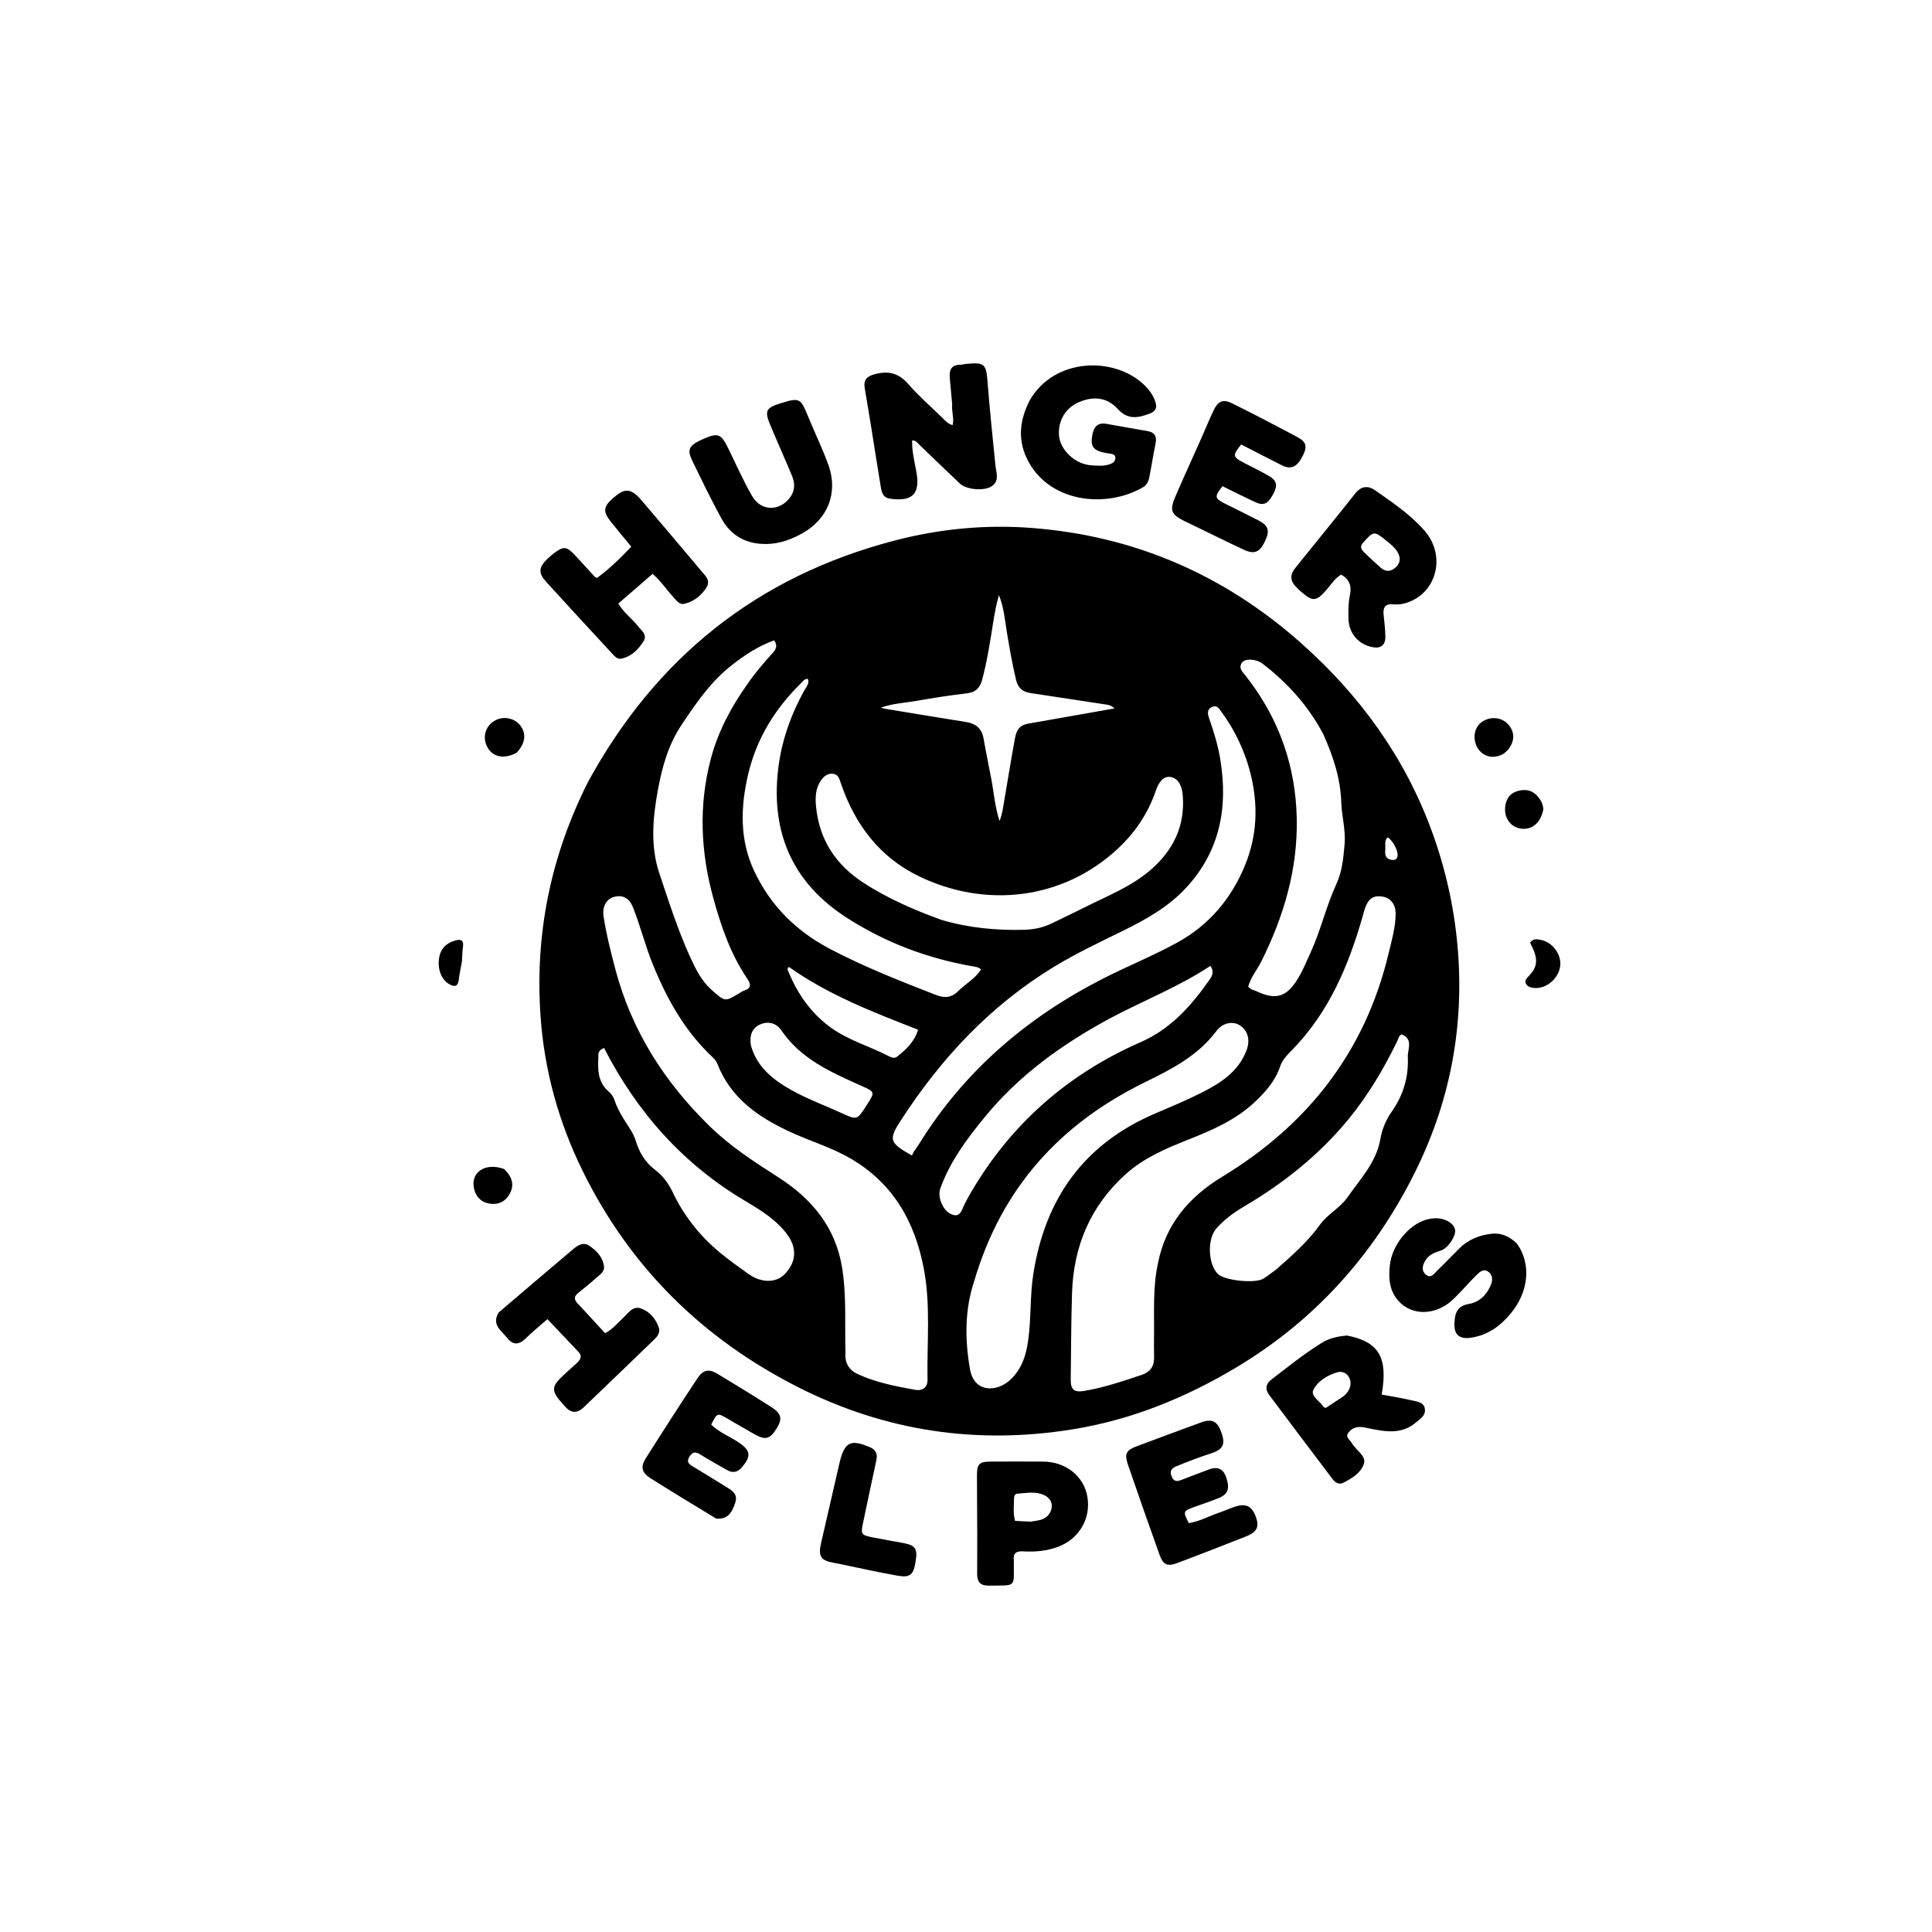 <svg version="1.1" id="Layer_1" xmlns="http://www.w3.org/2000/svg" xmlns:xlink="http://www.w3.org/1999/xlink" x="0px" y="0px"
	 width="100%" viewBox="0 0 1024 1024" enable-background="new 0 0 1024 1024" xml:space="preserve">
<path fill="#000000" opacity="1" stroke="none" 
	d="
M311.563,414.636 
	C347.592,348.545 401.34,305.522 474.029,286.534 
	C497.905,280.298 522.188,277.944 546.74,279.818 
	C601.254,283.979 648.88,304.684 689.684,340.929 
	C720.716,368.494 744.505,401.25 758.855,440.436 
	C766.028,460.023 770.601,480.191 772.486,501.057 
	C776.362,543.972 768.551,584.638 749.172,622.917 
	C727.628,665.474 696.841,699.784 655.712,724.491 
	C628.615,740.77 599.832,752.511 568.504,757.577 
	C517.787,765.78 469.361,758.607 423.468,735.459 
	C372.585,709.794 333.889,671.723 308.738,620.455 
	C296.183,594.862 288.605,567.784 286.537,539.141 
	C283.378,495.382 291.767,454.088 311.563,414.636 
M613.739,669.535 
	C617.803,648.83 630.29,634.33 647.818,623.688 
	C693.222,596.122 723.564,557.374 735.997,505.287 
	C737.654,498.345 739.701,491.443 739.715,484.224 
	C739.725,479.268 737.028,475.943 732.794,475.223 
	C728.024,474.413 725.292,476.196 723.476,481.383 
	C722.982,482.792 722.642,484.254 722.23,485.692 
	C714.779,511.727 704.473,536.247 685.232,556.108 
	C682.594,558.832 679.738,561.515 678.473,565.291 
	C675.899,572.969 670.721,578.781 664.973,584.182 
	C654.794,593.747 642.209,599.097 629.507,604.148 
	C617.705,608.842 606.069,613.804 596.516,622.449 
	C577.968,639.233 569.012,660.471 568.204,685.22 
	C567.705,700.51 567.705,715.817 567.506,731.117 
	C567.435,736.516 569.293,738.082 574.482,737.239 
	C585.041,735.523 595.107,732.042 605.206,728.69 
	C609.446,727.283 611.743,724.302 611.688,719.683 
	C611.64,715.687 611.605,711.688 611.663,707.692 
	C611.845,695.232 610.91,682.71 613.739,669.535 
M448.108,717.221 
	C447.719,722.479 450.054,726.234 454.732,728.362 
	C464.359,732.74 474.668,734.778 484.993,736.624 
	C489.011,737.343 491.684,735.359 491.607,731.203 
	C491.247,711.59 493.349,691.871 489.636,672.394 
	C484.901,647.556 473.385,627.17 450.861,614.054 
	C440.86,608.231 429.786,604.952 419.346,600.18 
	C402.252,592.366 387.351,582.267 380.191,563.773 
	C379.728,562.578 378.854,561.432 377.905,560.549 
	C363.191,546.854 353.657,529.856 346.14,511.477 
	C342.036,501.442 339.463,490.898 335.472,480.849 
	C333.454,475.766 329.723,474.079 325.129,475.473 
	C321.28,476.64 319.137,480.786 319.873,485.537 
	C321.377,495.245 323.758,504.753 326.292,514.232 
	C334.957,546.643 352.359,573.719 376.227,597.003 
	C387.18,607.687 399.854,615.853 412.626,624.047 
	C430.113,635.267 442.709,650.236 446.255,671.447 
	C448.739,686.309 447.708,701.333 448.108,717.221 
M516.406,678.815 
	C511.263,694.212 511.36,709.92 514.104,725.656 
	C516.324,738.385 528.362,737.868 535.321,731.46 
	C541.687,725.598 543.883,718.185 544.99,710.177 
	C546.586,698.636 545.865,686.93 547.662,675.366 
	C553.898,635.237 574.569,606.235 612.377,590.13 
	C620.34,586.739 628.342,583.391 636.081,579.531 
	C646.464,574.352 656.302,568.318 660.695,556.652 
	C662.822,551.004 661.332,546.075 657.05,543.395 
	C653.435,541.132 648.089,541.951 644.626,546.57 
	C634.831,559.637 620.915,566.724 606.829,573.616 
	C561.893,595.603 530.926,629.606 516.406,678.815 
M660.934,403.516 
	C657.802,394.314 653.529,385.684 647.757,377.851 
	C646.467,376.099 645.244,373.327 642.308,374.762 
	C639.315,376.225 640.193,378.845 641.054,381.3 
	C643.534,388.373 645.675,395.54 646.862,402.96 
	C650.884,428.096 646.592,451.028 628.855,470.333 
	C619.438,480.583 607.522,487.29 595.242,493.322 
	C582.987,499.342 570.625,505.165 558.945,512.241 
	C525.085,532.75 498.786,560.867 477.426,593.893 
	C470.872,604.026 471.301,605.665 483.366,612.469 
	C483.592,611.977 483.868,611.15 484.321,610.435 
	C485.121,609.171 486.096,608.018 486.879,606.745 
	C510.673,568.102 543.72,539.726 583.82,519.093 
	C596.997,512.313 610.767,506.801 623.796,499.68 
	C640.794,490.389 652.507,476.398 659.754,458.946 
	C667.144,441.151 667.119,422.657 660.934,403.516 
M498.976,487.557 
	C513.328,491.78 527.98,493.237 542.915,492.799 
	C548.22,492.643 553.103,491.587 557.806,489.253 
	C563.47,486.44 569.216,483.791 574.858,480.935 
	C586.723,474.929 599.289,470.092 609.552,461.321 
	C621.789,450.862 628.274,437.783 626.867,421.331 
	C626.48,416.802 624.619,412.353 620.276,411.797 
	C616.027,411.252 613.829,415.505 612.459,419.487 
	C608.308,431.555 601.227,441.801 591.907,450.347 
	C562.916,476.931 522.379,481.477 487.208,464.508 
	C466.134,454.34 453.07,436.916 445.621,415.017 
	C444.885,412.854 444.302,410.325 441.348,410.1 
	C438.555,409.888 436.679,411.445 435.157,413.619 
	C432.184,417.869 432.053,422.674 432.521,427.527 
	C434.224,445.174 443.081,458.465 457.766,467.961 
	C470.404,476.134 484.122,482.144 498.976,487.557 
M396.093,362.644 
	C400.133,356.709 404.843,351.314 409.618,345.977 
	C411.319,344.076 412.295,342.171 410.326,339.392 
	C402.044,342.377 394.783,347.102 387.81,352.587 
	C376.678,361.343 368.898,372.677 361.172,384.301 
	C354.135,394.889 350.939,406.569 348.696,418.706 
	C345.98,433.407 344.665,448.53 349.406,462.686 
	C354.461,477.78 359.282,493.074 365.962,507.609 
	C368.88,513.956 371.994,520.175 377.463,524.945 
	C384.304,530.911 384.181,531.046 391.73,526.487 
	C392.584,525.971 393.428,525.369 394.361,525.064 
	C398.318,523.773 398.024,521.605 396.029,518.662 
	C387.22,505.659 382.195,491.024 378.079,476.048 
	C371.34,451.532 370.204,426.851 376.773,402.112 
	C380.532,387.954 387.242,375.153 396.093,362.644 
M701.374,389.139 
	C693.502,374.218 682.502,361.991 669.181,351.764 
	C665.876,349.227 659.808,348.789 658.188,351.322 
	C656.022,354.709 659.358,356.667 660.867,359.042 
	C661.222,359.602 661.687,360.09 662.088,360.622 
	C678.302,382.166 686.657,406.478 687.294,433.375 
	C687.936,460.439 680.524,485.574 668.523,509.578 
	C666.258,514.11 662.864,518.106 661.585,522.88 
	C662.805,524.606 664.442,524.661 665.769,525.29 
	C676.146,530.215 681.92,528.612 688.002,518.547 
	C690.653,514.16 692.569,509.321 694.721,504.643 
	C700.078,492.999 702.864,480.369 708.222,468.754 
	C711.381,461.906 712.02,454.774 712.656,447.508 
	C713.318,439.952 711.147,432.625 710.898,425.244 
	C710.472,412.593 706.724,401.113 701.374,389.139 
M676.369,672.885 
	C684.739,665.556 693.151,658.098 699.624,649.117 
	C703.794,643.33 710.181,640.37 714.242,634.532 
	C721.045,624.752 729.476,616.168 731.634,603.634 
	C732.485,598.687 734.584,593.537 737.482,589.448 
	C743.786,580.549 746.667,570.772 746.171,560.203 
	C745.987,556.292 749.284,550.681 742.874,548.253 
	C741.296,548.996 741.153,550.64 740.515,551.945 
	C733.265,566.79 724.88,580.937 714.33,593.691 
	C698.88,612.368 680.204,627.215 659.378,639.47 
	C653.907,642.689 648.789,646.414 644.6,651.231 
	C639.717,656.847 640.334,670.356 645.577,675.3 
	C649.266,678.779 665.361,680.419 669.712,677.664 
	C671.816,676.332 673.769,674.761 676.369,672.885 
M508.32,524.866 
	C512.209,521.206 517.034,518.476 519.971,513.827 
	C518.551,512.538 517.213,512.467 515.896,512.24 
	C491.817,508.076 469.321,499.636 448.785,486.413 
	C420.354,468.106 408.632,441.781 412.366,408.337 
	C414.053,393.227 418.974,379.219 426.289,365.953 
	C427.277,364.162 429.171,362.326 428.198,359.809 
	C426.288,359.762 425.609,361.078 424.7,361.966 
	C410.806,375.536 400.942,391.503 396.509,410.52 
	C392.501,427.709 391.972,444.897 399.578,461.304 
	C408.191,479.882 421.977,493.586 440.191,503.095 
	C458.245,512.521 477.095,519.994 496.038,527.331 
	C500.647,529.117 504.36,528.984 508.32,524.866 
M588.232,539.791 
	C563.108,553.37 540.161,569.789 521.956,592.057 
	C512.473,603.655 503.446,615.678 498.343,630.049 
	C496.875,634.183 499.493,640.874 503.217,643.025 
	C506.121,644.703 508.405,644.752 509.957,641.098 
	C511.32,637.891 513.004,634.799 514.768,631.785 
	C536.005,595.497 566.197,569.182 604.552,552.368 
	C620.57,545.346 631.378,533.116 641.019,519.363 
	C642.373,517.431 643.743,515.149 641.556,511.918 
	C624.845,523.012 606.326,530.165 588.232,539.791 
M395.634,636.919 
	C362.323,617.369 337.684,589.643 320.14,555.406 
	C318.881,556.185 318.36,556.358 318.078,556.719 
	C317.681,557.227 317.225,557.865 317.203,558.463 
	C316.934,565.771 316.18,573.184 322.79,578.674 
	C324.126,579.785 325.188,581.549 325.739,583.221 
	C327.54,588.687 330.746,593.341 333.782,598.108 
	C335.128,600.222 336.278,602.407 337.023,604.826 
	C338.869,610.823 341.861,615.948 347.039,619.897 
	C350.996,622.915 354.177,626.932 356.331,631.491 
	C362.402,644.344 370.994,655.209 381.94,664.188 
	C386.69,668.084 391.703,671.673 396.714,675.236 
	C403.55,680.097 411.355,680.051 415.924,675.312 
	C422.128,668.879 422.573,661.447 417.096,654.106 
	C411.592,646.728 404.001,641.904 395.634,636.919 
M544.482,383.639 
	C559.62,380.969 574.758,378.298 590.692,375.487 
	C588.554,373.492 587.048,373.545 585.565,373.323 
	C572.43,371.357 559.311,369.28 546.172,367.334 
	C541.87,366.697 539.524,364.565 538.485,360.178 
	C536.491,351.764 535.019,343.275 533.614,334.755 
	C532.55,328.3 532.057,321.706 529.425,315.428 
	C528.032,320.387 527.115,325.361 526.331,330.356 
	C524.758,340.369 523.179,350.372 520.595,360.196 
	C519.445,364.565 517.133,366.939 512.404,367.492 
	C503.498,368.533 494.62,369.901 485.791,371.473 
	C479.77,372.545 473.543,372.743 466.833,375.059 
	C468.266,375.435 468.732,375.598 469.212,375.677 
	C483.47,378.021 497.723,380.402 511.993,382.669 
	C517.203,383.497 520.393,386.108 521.322,391.488 
	C522.535,398.519 524.011,405.505 525.344,412.515 
	C526.779,420.06 527.326,427.782 529.81,435.194 
	C530.685,432.798 531.246,430.414 531.659,428.006 
	C533.704,416.065 535.615,404.1 537.787,392.183 
	C538.433,388.636 539.171,384.79 544.482,383.639 
M397.926,553.801 
	C400.537,563.83 407.433,570.355 415.832,575.623 
	C425.196,581.496 435.592,585.202 445.589,589.751 
	C454.281,593.706 454.229,593.82 459.244,585.931 
	C459.333,585.791 459.422,585.65 459.512,585.509 
	C463.897,578.677 463.792,578.761 456.302,575.401 
	C440.467,568.298 424.519,561.343 414.194,546.191 
	C411.577,542.35 407.475,541.096 403.131,542.873 
	C398.744,544.668 397.214,548.435 397.926,553.801 
M418.504,516.451 
	C423.141,527.283 429.818,536.628 439.207,543.803 
	C448.985,551.276 460.971,554.479 471.72,560.092 
	C472.979,560.75 474.44,560.907 475.532,560.026 
	C480.246,556.22 484.719,552.189 486.583,545.759 
	C462.555,536.396 438.966,527.272 418.068,512.446 
	C417.821,512.837 417.575,513.227 417.329,513.618 
	C417.615,514.367 417.902,515.117 418.504,516.451 
M734.179,451.223 
	C733.993,454.041 735.256,455.633 738.12,455.813 
	C739.419,455.894 740.307,455.387 740.68,454.016 
	C741.38,451.446 738.353,445.416 735.442,443.81 
	C733.53,445.712 734.496,448.179 734.179,451.223 
z"/>
<path fill="#000000" opacity="1" stroke="none" 
	d="
M504.664,214.167 
	C504.233,209.238 503.766,204.773 503.397,200.299 
	C503.068,196.313 504.041,193.309 508.907,193.347 
	C510.057,193.356 511.204,192.951 512.362,192.843 
	C521.87,191.951 522.708,193.008 523.434,202.526 
	C524.558,217.263 526.151,231.964 527.604,246.675 
	C527.988,250.559 529.883,254.824 525.704,257.678 
	C521.682,260.424 512.219,259.569 508.748,256.306 
	C501.468,249.459 494.336,242.455 487.106,235.554 
	C486.192,234.681 485.484,233.388 483.465,233.42 
	C483.269,239.077 484.673,244.515 485.682,249.953 
	C487.856,261.68 483.718,266.007 471.786,264.323 
	C467.837,263.766 467.278,260.778 466.787,257.829 
	C465.013,247.179 463.389,236.503 461.674,225.843 
	C460.591,219.117 459.467,212.397 458.322,205.682 
	C457.647,201.72 459.071,199.64 463.139,198.476 
	C470.395,196.401 476.103,197.447 481.325,203.466 
	C486.875,209.863 493.332,215.476 499.426,221.397 
	C500.952,222.881 502.302,224.648 504.917,225.322 
	C505.805,221.672 504.273,218.138 504.664,214.167 
z"/>
<path fill="#000000" opacity="1" stroke="none" 
	d="
M545.862,212.041 
	C558.898,189.566 590.241,188.923 606.029,203.636 
	C608.854,206.269 611.141,209.245 612.386,213.034 
	C613.46,216.302 612.341,218.079 609.346,219.216 
	C603.166,221.561 597.717,222.645 592.277,216.63 
	C586.551,210.3 578.867,209.87 571.156,213.48 
	C564.569,216.565 560.835,223.11 561.271,230.492 
	C561.737,238.377 569.734,246.056 578.391,246.618 
	C581.833,246.842 585.376,247.255 588.743,245.838 
	C590.281,245.191 591.325,244.06 591.162,242.432 
	C591.001,240.823 589.47,240.6 588.124,240.392 
	C586.974,240.214 585.807,240.095 584.682,239.814 
	C579.376,238.493 578.029,236.44 578.837,231.243 
	C579.536,226.751 581.29,223.69 586.639,224.679 
	C593.822,226.007 601.027,227.217 608.222,228.482 
	C612.235,229.188 613.239,231.562 612.43,235.38 
	C611.192,241.222 610.306,247.138 609.152,252.999 
	C608.729,255.151 607.775,257.115 605.74,258.298 
	C586.925,269.238 557.537,266.752 545.402,245.217 
	C539.231,234.265 540.025,223.269 545.862,212.041 
z"/>
<path fill="#000000" opacity="1" stroke="none" 
	d="
M694.334,291.357 
	C702.49,281.23 710.5,271.441 718.328,261.51 
	C721.462,257.533 725.176,257.29 728.837,259.866 
	C738.082,266.374 747.583,272.72 755.053,281.302 
	C766.812,294.81 761.306,314.917 744.912,319.685 
	C742.778,320.305 740.625,320.529 738.497,320.304 
	C734.064,319.836 732.948,322.054 733.354,325.934 
	C733.751,329.729 734.202,333.535 734.271,337.343 
	C734.356,342.004 731.789,343.928 727.266,342.975 
	C719.744,341.39 714.818,335.468 714.705,327.697 
	C714.645,323.546 714.613,319.408 715.505,315.277 
	C716.458,310.863 715.362,307.058 710.85,304.579 
	C707.573,306.389 705.688,309.604 703.328,312.315 
	C697.497,319.01 695.942,319.139 689.149,313.225 
	C688.274,312.463 687.467,311.618 686.664,310.778 
	C683.776,307.756 683.762,304.578 686.288,301.363 
	C688.859,298.092 691.503,294.878 694.334,291.357 
M721.904,288.296 
	C720.612,290.417 722.081,291.831 723.346,293.076 
	C726.07,295.759 728.933,298.303 731.783,300.855 
	C734.493,303.281 737.251,303.043 739.809,300.653 
	C742.396,298.236 742.409,295.402 740.653,292.512 
	C739.248,290.2 737.17,288.505 735.091,286.824 
	C728.147,281.208 728.152,281.202 721.904,288.296 
z"/>
<path fill="#000000" opacity="1" stroke="none" 
	d="
M338.968,263.962 
	C349.987,276.922 360.797,289.583 371.48,302.35 
	C373.632,304.921 376.904,307.609 374.376,311.511 
	C371.601,315.795 367.586,318.958 362.573,320.046 
	C359.945,320.617 358.249,317.934 356.572,316.12 
	C353.092,312.355 350.328,307.938 345.867,304.171 
	C339.81,309.422 333.844,314.593 327.73,319.893 
	C330.54,324.752 334.892,327.743 338.033,331.75 
	C339.887,334.114 343.292,336.428 341.068,339.922 
	C338.287,344.291 334.602,348.068 329.196,349.115 
	C327.061,349.529 325.573,347.627 324.231,346.174 
	C312.592,333.581 300.938,321.001 289.409,308.308 
	C285.232,303.71 285.526,300.688 290.058,296.282 
	C291.13,295.24 292.275,294.262 293.461,293.35 
	C298.644,289.364 300.267,289.485 304.833,294.352 
	C308.362,298.114 311.791,301.97 315.285,305.765 
	C315.486,305.983 315.875,306.027 316.488,306.282 
	C322.894,301.537 328.752,295.996 334.592,289.732 
	C330.837,285.166 327.204,280.878 323.717,276.475 
	C319.501,271.152 319.775,268.582 324.776,264.158 
	C330.869,258.767 333.793,258.671 338.968,263.962 
z"/>
<path fill="#000000" opacity="1" stroke="none" 
	d="
M713.914,707.853 
	C730.893,711.147 735.75,719.494 732.324,739.14 
	C737.797,740.174 743.32,741.038 748.744,742.32 
	C751.352,742.937 754.753,743.258 755.219,746.818 
	C755.677,750.322 752.779,751.971 750.498,753.92 
	C742.941,760.377 734.403,758.866 725.808,757.11 
	C724.347,756.811 722.881,756.467 721.401,756.346 
	C718.506,756.109 715.963,757.364 714.485,759.604 
	C712.948,761.934 715.823,763.342 716.685,765.183 
	C716.961,765.771 717.489,766.239 717.897,766.766 
	C720.096,769.6 724.179,772.157 722.846,775.989 
	C721.169,780.806 716.503,783.557 712.044,785.876 
	C709.833,787.026 707.78,785.927 706.349,784.034 
	C695.097,769.151 683.848,754.267 672.672,739.328 
	C670.577,736.529 670.743,733.621 673.626,731.384 
	C682.44,724.544 691.174,717.578 700.665,711.677 
	C704.545,709.264 708.97,708.311 713.914,707.853 
M711.783,740.246 
	C713.562,738.914 714.928,737.244 715.532,735.097 
	C716.833,730.478 713.275,726.081 708.874,727.332 
	C703.668,728.811 698.648,731.895 696.205,736.411 
	C694.271,739.984 699.647,742.48 701.449,745.647 
	C701.579,745.877 702.024,745.928 702.715,746.237 
	C705.415,744.469 708.311,742.573 711.783,740.246 
z"/>
<path fill="#000000" opacity="1" stroke="none" 
	d="
M264.319,695.638 
	C277.511,684.362 290.434,673.351 303.41,662.402 
	C306.001,660.216 309.011,657.984 312.395,660.299 
	C316.263,662.946 319.598,666.382 320.147,671.388 
	C320.407,673.756 318.378,675.266 316.779,676.676 
	C313.408,679.646 309.952,682.524 306.439,685.325 
	C304.263,687.06 304.112,688.662 306.03,690.705 
	C310.917,695.912 315.719,701.199 320.704,706.616 
	C324.86,704.478 327.501,701.046 330.626,698.16 
	C333.201,695.783 335.479,691.965 339.797,693.536 
	C344.387,695.206 347.427,698.834 349.108,703.394 
	C350.015,705.853 348.827,707.964 347.051,709.677 
	C334.469,721.809 321.894,733.949 309.26,746.028 
	C306.074,749.074 302.784,749.144 299.719,745.697 
	C298.612,744.452 297.446,743.257 296.403,741.962 
	C292.589,737.229 292.711,734.686 297.141,730.347 
	C299.993,727.553 303.039,724.959 305.952,722.227 
	C307.698,720.59 308.677,718.73 306.685,716.613 
	C301.337,710.93 295.952,705.282 290.152,699.167 
	C286.095,702.743 282.128,705.965 278.491,709.523 
	C274.95,712.986 271.738,712.89 268.81,709.128 
	C265.827,705.296 260.356,702.212 264.319,695.638 
z"/>
<path fill="#000000" opacity="1" stroke="none" 
	d="
M629.94,277.205 
	C628.993,276.775 628.386,276.5 627.792,276.2 
	C620.707,272.628 619.804,270.559 622.976,263.17 
	C627.438,252.777 632.177,242.504 636.773,232.169 
	C638.935,227.307 640.916,222.36 643.203,217.559 
	C645.622,212.481 648.259,211.381 653.222,213.859 
	C664.825,219.65 676.348,225.611 687.773,231.745 
	C692.593,234.332 692.982,236.917 690.23,242.113 
	C687.345,247.56 684.161,248.984 679.449,246.638 
	C672.177,243.018 664.985,239.238 657.851,235.573 
	C653.153,241.438 653.288,242.145 659.391,245.344 
	C663.811,247.661 668.329,249.806 672.639,252.313 
	C676.843,254.758 677.279,257.359 674.768,261.987 
	C671.997,267.094 669.746,268.191 665.299,266.138 
	C659.432,263.429 653.672,260.49 647.955,257.694 
	C643.518,263.362 643.683,264.159 649.557,267.09 
	C655.364,269.988 661.209,272.811 666.968,275.8 
	C672.477,278.659 673.174,281.266 670.303,287.222 
	C667.708,292.605 664.836,293.935 659.486,291.459 
	C649.677,286.919 640.012,282.069 629.94,277.205 
z"/>
<path fill="#000000" opacity="1" stroke="none" 
	d="
M640.985,778.763 
	C646.084,776.957 648.707,779.16 650.059,783.44 
	C651.856,789.123 650.795,792.018 645.976,793.995 
	C641.671,795.76 637.22,797.167 632.851,798.78 
	C627.031,800.929 626.962,801.158 630.091,807.266 
	C635.61,806.488 640.561,803.649 645.837,801.858 
	C648.827,800.843 651.709,799.501 654.713,798.537 
	C660.581,796.654 663.671,798.335 665.761,804.328 
	C667.479,809.257 666.171,812.041 660.53,814.286 
	C648.473,819.083 636.372,823.775 624.232,828.356 
	C618.744,830.428 616.515,829.47 614.577,824.062 
	C608.853,808.091 603.244,792.077 597.738,776.028 
	C595.919,770.727 597.004,768.618 602.014,766.735 
	C613.539,762.405 625.073,758.1 636.644,753.895 
	C642.543,751.751 645.287,753.281 647.477,759.569 
	C649.511,765.41 648.223,768.246 642.202,770.215 
	C635.868,772.286 629.635,774.588 623.493,777.167 
	C620.916,778.249 619.838,779.557 620.999,782.509 
	C622.134,785.395 623.907,785.247 626.151,784.389 
	C630.968,782.546 635.78,780.688 640.985,778.763 
z"/>
<path fill="#000000" opacity="1" stroke="none" 
	d="
M430.114,224.992 
	C433.276,232.553 436.696,239.623 439.253,246.992 
	C444.177,261.186 438.774,274.912 425.681,282.404 
	C419.705,285.824 413.349,288.221 406.324,288.329 
	C395.731,288.492 387.471,284.11 382.409,274.868 
	C376.817,264.657 371.734,254.159 366.686,243.663 
	C364.238,238.575 365.357,236.237 370.484,233.718 
	C370.932,233.498 371.377,233.27 371.833,233.067 
	C380.791,229.07 382.065,229.575 386.353,238.387 
	C390.355,246.613 394.06,255.02 398.631,262.922 
	C403.374,271.121 413.244,271.166 418.809,263.562 
	C421.443,259.963 421.38,256.043 419.772,252.179 
	C415.999,243.117 411.969,234.161 408.181,225.104 
	C405.16,217.877 406.036,216.149 413.387,213.86 
	C423.829,210.608 424.262,210.815 428.409,220.964 
	C428.913,222.197 429.457,223.412 430.114,224.992 
z"/>
<path fill="#000000" opacity="1" stroke="none" 
	d="
M803.973,659.085 
	C811.646,669.733 810.353,684.331 800.971,695.851 
	C795.439,702.643 788.797,707.596 779.849,708.979 
	C773.516,709.958 770.566,707.512 770.885,701.225 
	C771.145,696.101 772.187,692.184 778.574,691.114 
	C783.984,690.208 788.061,686.331 790.179,681.02 
	C791.137,678.618 791.343,676.022 788.985,674.168 
	C786.486,672.203 784.388,674.027 782.816,675.563 
	C778.414,679.862 774.477,684.645 769.999,688.856 
	C760.893,697.421 748.107,697.527 741.001,689.283 
	C736.269,683.794 735.908,677.241 736.673,670.422 
	C737.865,659.785 746.797,648.806 756.485,646.309 
	C757.919,645.94 759.43,645.716 760.908,645.701 
	C766.077,645.648 770.721,648.483 771.235,651.876 
	C771.73,655.14 767.523,661.545 763.788,662.766 
	C760.559,663.821 757.426,664.909 755.544,667.955 
	C753.953,670.53 753.131,673.416 755.81,675.632 
	C758.421,677.792 760.047,675.106 761.614,673.589 
	C765.676,669.657 769.574,665.556 773.596,661.582 
	C778.3,656.935 784.154,654.642 790.588,653.913 
	C795.692,653.334 800.037,655.313 803.973,659.085 
z"/>
<path fill="#000000" opacity="1" stroke="none" 
	d="
M379.616,804.899 
	C367.755,797.695 356.2,790.732 344.805,783.517 
	C340.128,780.556 339.369,777.528 342.253,772.96 
	C351.234,758.733 360.358,744.594 369.631,730.555 
	C372.679,725.941 375.709,725.392 380.306,728.165 
	C389.86,733.929 399.376,739.763 408.781,745.766 
	C414.2,749.225 414.761,751.963 411.744,756.93 
	C408.198,762.768 405.765,763.474 399.948,760.201 
	C395.157,757.505 390.415,754.722 385.662,751.959 
	C380.148,748.753 380.153,748.744 376.951,755.082 
	C381.222,759.294 386.959,761.385 391.847,764.74 
	C397.794,768.823 398.135,771.779 393.551,777.353 
	C391.166,780.251 388.594,781.052 385.282,779.125 
	C380.532,776.361 375.687,773.749 371.036,770.826 
	C368.448,769.199 366.903,769.638 365.351,772.16 
	C363.68,774.876 365.213,776.025 367.252,777.259 
	C373.236,780.88 379.187,784.559 385.139,788.234 
	C388.183,790.113 391.177,791.907 389.7,796.462 
	C387.632,802.837 385.109,805.216 379.616,804.899 
z"/>
<path fill="#000000" opacity="1" stroke="none" 
	d="
M517.958,813 
	C517.904,802.349 517.823,792.197 517.804,782.046 
	C517.793,775.926 519.006,774.694 525.016,774.674 
	C534.336,774.641 543.656,774.609 552.975,774.678 
	C564.891,774.767 574.437,782.395 576.321,793.213 
	C578.328,804.738 572.056,815.568 560.919,819.788 
	C554.898,822.069 548.621,822.635 542.268,822.253 
	C538.664,822.036 536.848,823.228 537.348,827.03 
	C537.37,827.194 537.351,827.363 537.35,827.529 
	C537.226,841.775 539.24,840.202 524.04,840.424 
	C519.727,840.487 517.921,838.5 517.912,834.469 
	C517.897,827.479 517.939,820.49 517.958,813 
M546.248,806.499 
	C548.051,806.184 549.901,806.029 551.646,805.519 
	C554.788,804.602 556.866,802.307 557.401,799.207 
	C557.892,796.36 556.295,793.909 553.785,792.621 
	C549.101,790.218 544.036,791.378 539.109,791.686 
	C538.054,791.752 537.47,792.848 537.468,793.919 
	C537.46,797.861 536.849,801.841 537.991,806.087 
	C540.531,806.242 542.993,806.392 546.248,806.499 
z"/>
<path fill="#000000" opacity="1" stroke="none" 
	d="
M444.803,776.057 
	C444.95,775.324 445.032,775.001 445.115,774.679 
	C447.815,764.218 450.849,762.739 461.045,767.027 
	C464.053,768.292 465.238,770.507 464.508,773.848 
	C462.168,784.555 459.952,795.288 457.674,806.008 
	C456.084,813.496 456.062,813.548 463.521,815.047 
	C468.566,816.062 473.655,816.854 478.71,817.821 
	C485.21,819.065 486.352,820.775 485.325,827.484 
	C484.247,834.53 482.494,836.317 475.975,835.187 
	C465.506,833.372 455.135,830.99 444.721,828.853 
	C443.745,828.653 442.761,828.488 441.78,828.309 
	C435.027,827.07 433.587,824.869 435.203,817.756 
	C438.333,803.982 441.555,790.229 444.803,776.057 
z"/>
<path fill="#000000" opacity="1" stroke="none" 
	d="
M273.792,398.999 
	C266.944,402.616 260.951,401.227 258.16,395.69 
	C255.497,390.407 257.429,384.447 262.692,381.71 
	C267.063,379.436 272.75,380.64 275.72,384.466 
	C279.115,388.843 278.547,393.853 273.792,398.999 
z"/>
<path fill="#000000" opacity="1" stroke="none" 
	d="
M817.999,429.012 
	C816.525,436.305 811.953,440.024 806.003,439.172 
	C800.801,438.427 797.261,433.679 797.75,427.971 
	C798.123,423.624 800.125,420.439 804.544,419.22 
	C808.964,418.001 812.714,418.988 815.558,422.749 
	C816.878,424.494 817.858,426.378 817.999,429.012 
z"/>
<path fill="#000000" opacity="1" stroke="none" 
	d="
M797.095,399.391 
	C790.672,403.275 783.901,400.268 782.03,393.858 
	C780.567,388.844 782.454,384.046 786.616,381.901 
	C791.219,379.528 796.605,380.521 799.699,384.312 
	C802.883,388.215 802.846,392.717 799.527,397.071 
	C798.931,397.853 798.129,398.477 797.095,399.391 
z"/>
<path fill="#000000" opacity="1" stroke="none" 
	d="
M267.157,619.593 
	C271.55,623.813 272.558,627.961 270.416,632.259 
	C268.235,636.636 264.475,638.627 259.801,637.99 
	C255.093,637.348 252.062,634.296 251.156,629.546 
	C249.547,621.11 257.406,616.038 267.157,619.593 
z"/>
<path fill="#000000" opacity="1" stroke="none" 
	d="
M810.828,516.699 
	C816.52,510.82 813.767,505.203 810.971,499.617 
	C812.572,497.3 814.813,497.783 816.844,498.202 
	C822.921,499.457 827.562,505.783 826.964,511.768 
	C826.318,518.241 820.187,523.832 813.792,523.685 
	C811.954,523.643 810.013,523.302 808.944,521.65 
	C807.609,519.585 809.471,518.345 810.828,516.699 
z"/>
<path fill="#000000" opacity="1" stroke="none" 
	d="
M244.833,509.576 
	C244.207,513.124 243.538,516.22 243.141,519.35 
	C242.723,522.651 241.196,523.273 238.394,521.794 
	C234.046,519.499 231.673,513.71 232.795,507.41 
	C233.679,502.449 236.949,499.586 241.697,498.38 
	C244.398,497.694 245.873,498.469 245.385,501.68 
	C245.013,504.134 245.053,506.65 244.833,509.576 
z"/>
</svg>
